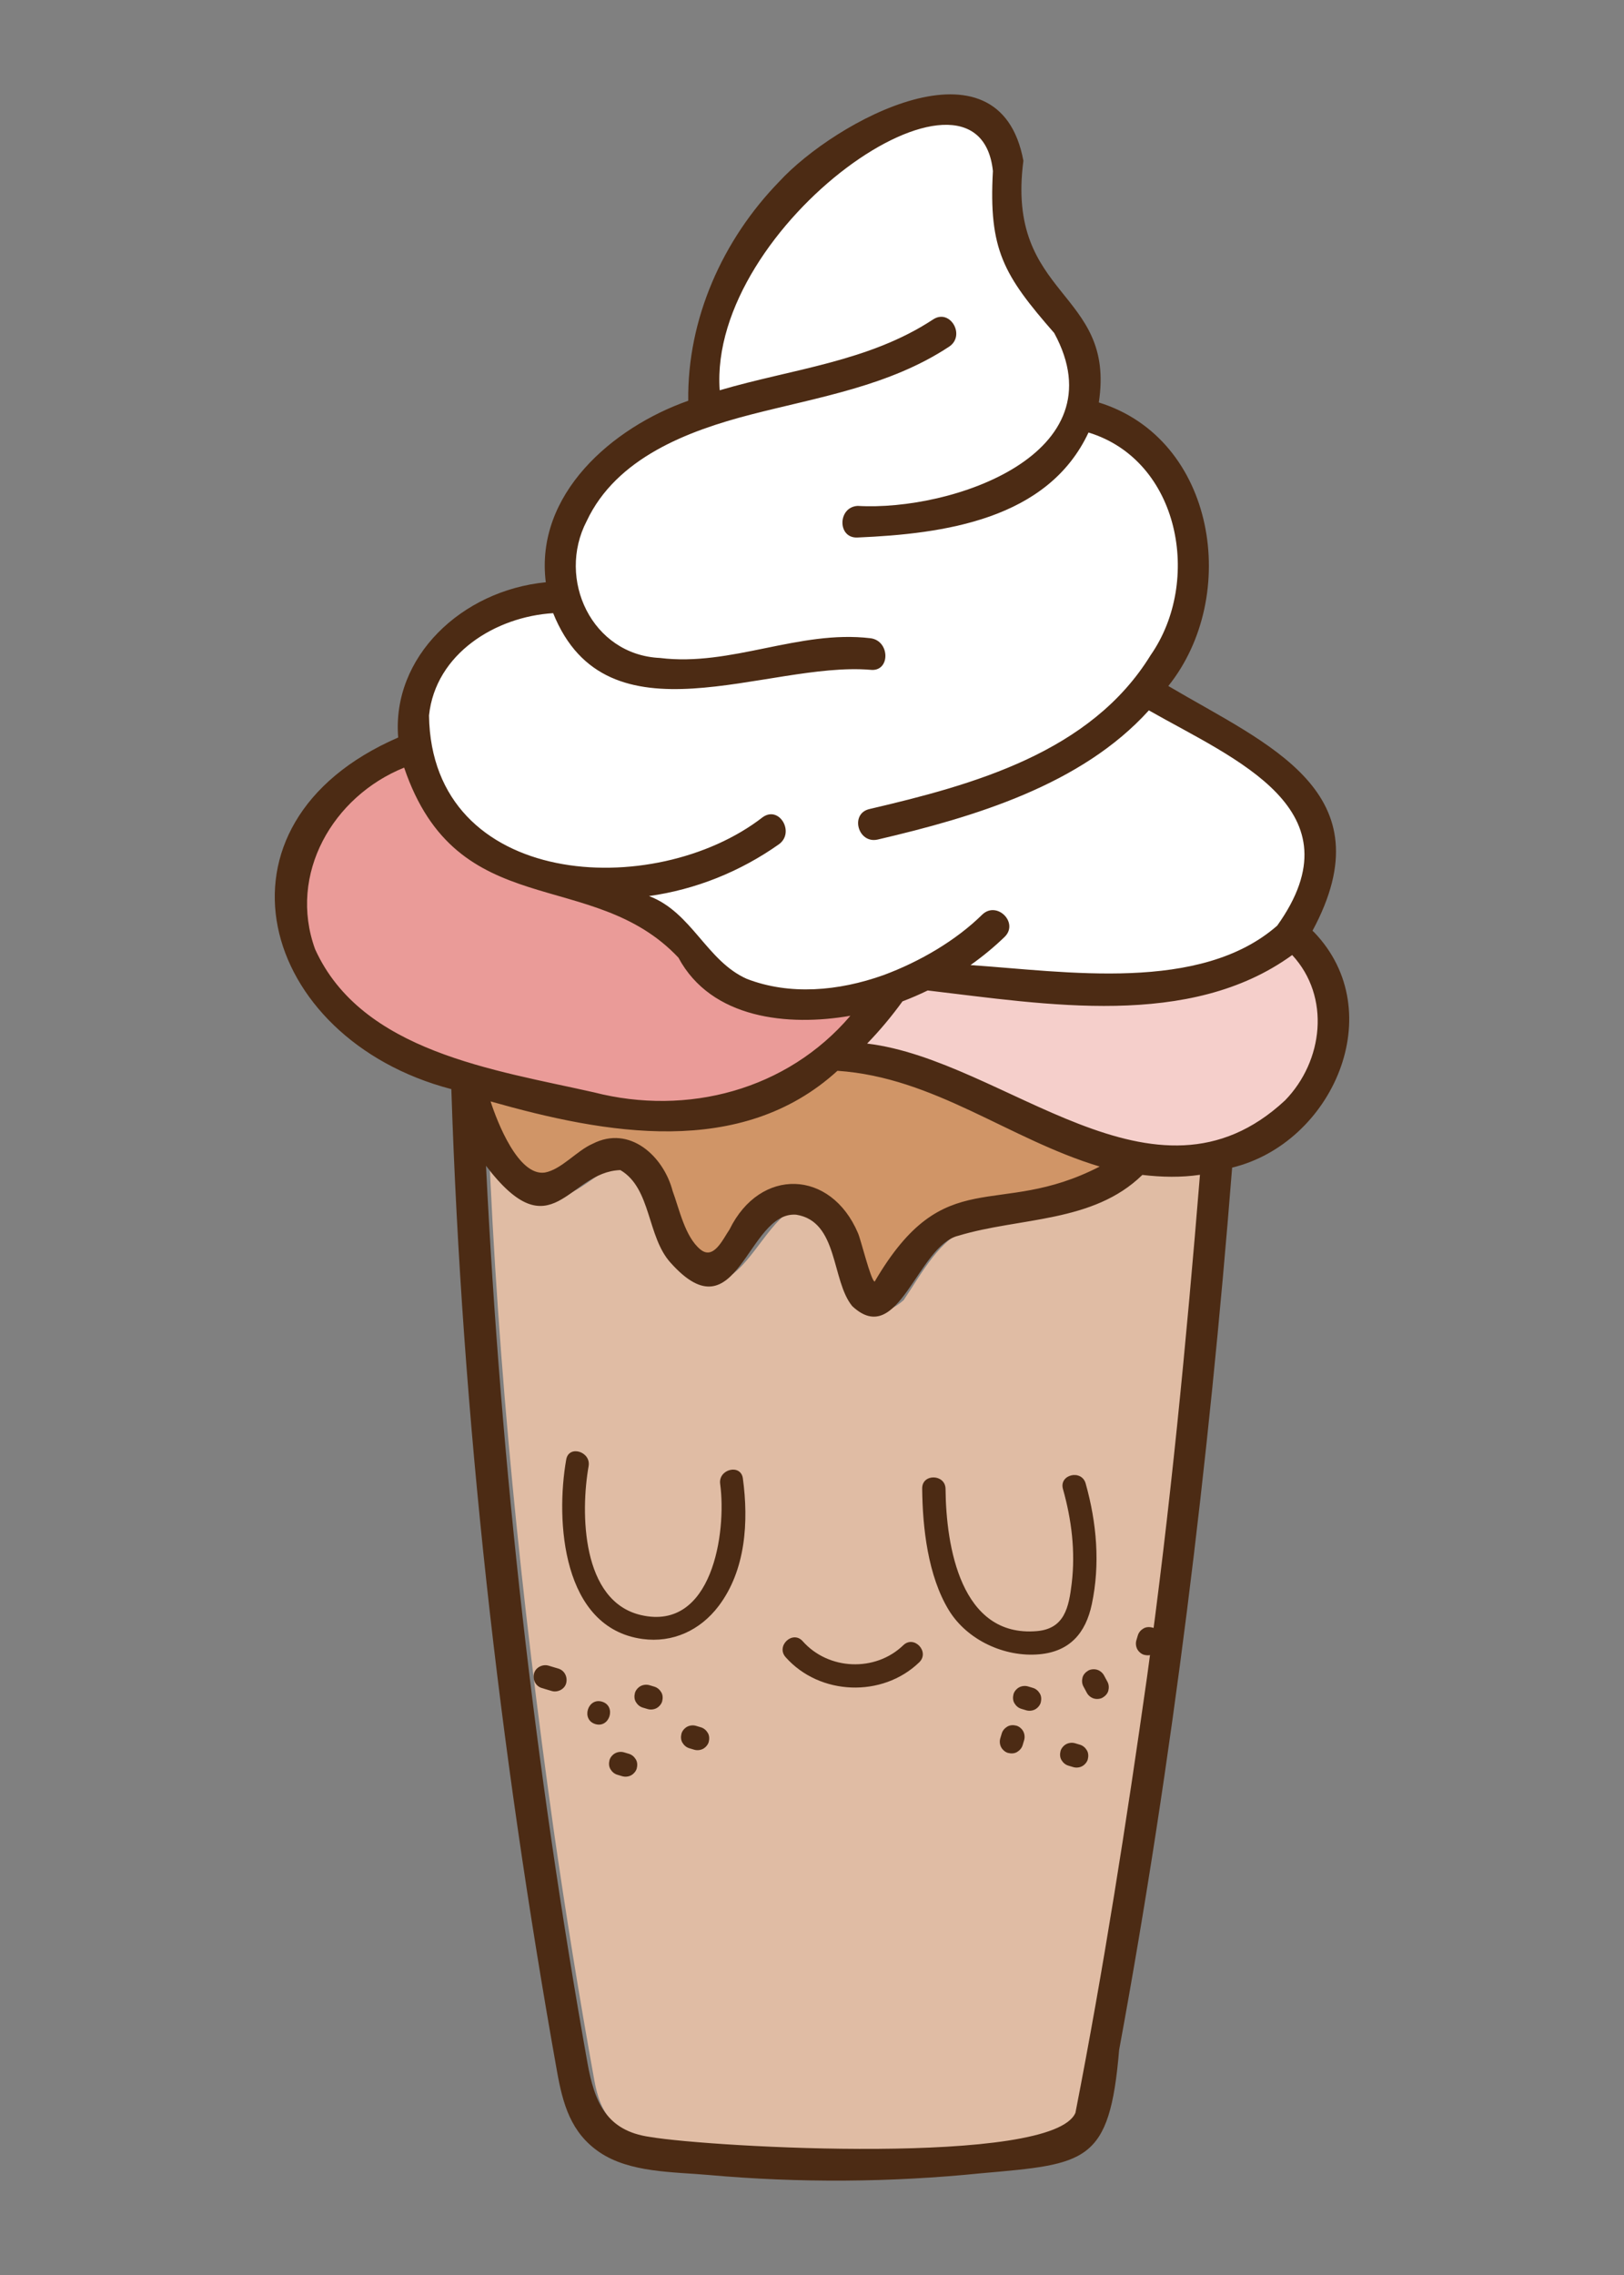 <?xml version="1.0" encoding="UTF-8"?>
<svg id="a" data-name="Lag 1" xmlns="http://www.w3.org/2000/svg" width="5in" height="7in" viewBox="0 0 360 504">
  <rect x="0" y="0" width="360" height="504" fill="#808080" stroke="none"/>
  <path d="m107.606,245.275c2.245,6.235,5.834,14.522,12.719,16.44,5.872-2.017,10.224-8.659,17.044-8.037,12.106,1.94,9.679,18.179,17.542,24.908-.201-.186-.224-.21-.176-.17.677.591,1.456.879,2.34.861,6.453-2.947,7.709-13,15.17-15.24,13.712-3.64,17.396,12.992,21.232,22.245-.012-.046.379.027.114.02,2.492-1.099,3.398-4.37,4.836-6.534,9.881-18.961,34.678-10.122,49.51-22.056-21.872-4.844-39.623-21.007-62.716-22.013-22.279,20.452-53.517,13.499-79.708,5.918.024.733.051,1.466.076,2.199.895-.027,1.798.558,2.017,1.458Z" fill="#d09567"/>
  <path d="m126.403,129.312c-.026-.218-.013-.099,0,0h0Z" fill="#e0bca4"/>
  <path d="m274.574,212.544c.296-.121.095-.04,0,0h0Z" fill="#e0bca4"/>
  <path d="m287.934,200.161c-.031.077-.057.142,0,0h0Z" fill="#e0bca4"/>
  <path d="m87.541,169.374c-18.521,7.345-27.694,31.79-15.52,48.425,16.779,19.695,58.215,28.209,83.288,27.377,14.908-2.106,28.072-11.115,37.378-22.687-13.693,3.213-33.063,3.796-40.574-10.477-3.507-4.677-8.673-7.765-14.004-9.986-21.309-7.834-39.749-8.332-47.654-34.024-.631.285-2.46,1.196-2.914,1.372Z" fill="#ea9b98"/>
  <path d="m95.434,233.727c.161.068.068.029-.002,0,0,0,.001,0,.002,0Z" fill="#e0bca4"/>
  <path d="m198.273,216.614c7.734-2.714,14.661-7.09,20.474-12.897.794-.787,2.027-.736,2.828,0,2.317,4.016-7.78,8.729-10.446,11.077,23.127,2.115,75.012,10.071,78.849-22.417.164-1.237.452-4.987.212-6.968-.453-3.22-1.972-6.258-3.931-8.788-8.179-10.354-22.039-13.07-31.929-21.273-15.119,17.57-38.383,24.232-60.19,29.222-2.465.648-3.586-3.179-1.063-3.857,6.542-1.519,13.072-3.117,19.49-5.101,20.403-5.983,41.431-18.342,48.371-39.59,5.885-16.305-2.848-37.854-20.48-42.006-8.178,19.631-31.554,22.955-50.387,23.59-1.119.065-1.954-.968-2-2,.57-3.435,5.67-1.675,8.156-2.392,16.266-.715,36.021-5.805,41.396-23.014,5.966-21.579-21.001-24.467-16.014-50.948-.079-3.558-.704-7.43-3.143-10.175-6.418-5.875-16.189-.939-23.099,1.703-22.096,10.176-37.383,33.476-37.541,57.825,10.56-3.356,21.523-5.021,32.083-8.339,6.308-1.981,12.112-4.409,17.648-8.176.925-.63,2.182-.142,2.736.718-5.824,14.428-54.901,15.194-69.152,27.912-15.818,8.931-22.269,36.307-2.689,44.621,18.076,7.047,36.54-5.225,54.97-2.352,1.107.157,1.612,1.515,1.397,2.46-1.159,2.805-4.923.609-7.356,1.082-21.16,1.136-54.406,15.601-64.082-12.436-4.246.755-8.833,1.033-12.803,2.931-4.513,1.803-9.516,5.733-11.967,9.065-5.534,6.908-6.645,16.65-3.019,24.696,6.933,18.351,29.014,25.823,47.858,22.299,4.915-.71,9.97-2.15,14.439-4.033,4.199-1.796,8.197-4.054,11.916-6.703,2.21-1.333,4.246,2.136,2.019,3.454-9.915,7.093-21.841,11.261-34.025,11.803,11.276,3.701,15.757,10.038,22.092,17.884,11.187,7.662,26.36,5.12,38.382,1.123Z" fill="#fff"/>
  <path d="m237.263,77.167c-.031-.072-.056-.127,0,0h0Z" fill="#e0bca4"/>
  <path d="m157.383,279.234c-.17.024-.271.039-.305.043.144.001.281-.007.305-.043Z" fill="#e0bca4"/>
  <path d="m178.373,268.094c.061.025.134.053,0,0h0Z" fill="#e0bca4"/>
  <path d="m233.89,249.143s0,0,0,0c-.079-.033-.283-.117,0,0Z" fill="#e0bca4"/>
  <path d="m291.733,216.944c-.89-3.067-3.855-5.083-4.917-7.859-19.444,17.581-57.129,11.858-81.384,8.834-2.047.986-4.15,1.863-6.305,2.627-2.934,4.208-6.291,8.127-9.984,11.677,16.246,1.778,30.597,9.361,44.75,16.92,0,0,0,0-.002,0,12.765,4.96,27.272,8.911,40.492,3.362,13.92-5.103,23.634-21.245,17.351-35.561Z" fill="#f5cfcb"/>
  <path d="m293.404,223.088c-.032-.274-.013-.101,0,0h0Z" fill="#e0bca4"/>
  <path d="m258.034,259.017c-1.108-.109-2.206-.264-3.3-.44-9.423,11.216-26.593,9.713-39.59,13.387-6.857,2.342-10.744,10.068-14.829,16.07-12.328,10.704-8.704-20.024-21.647-20.51-10.969-1.96-18.033,39.986-33.352-4.369-10.455-19.57-20.492,22.352-37.033-11.277,2.065,51.426,7.304,102.703,14.477,153.656,2.662,18.505,5.658,36.961,8.991,55.357.665,3.668,1.732,6.928,4.432,9.624,10.01,7.683,24.579,5.026,36.522,6.763,21.103.99,42.32-.099,63.198-3.34,7.14-.464,6.641-8.652,7.886-13.902,12.483-66.611,21.184-133.892,26.211-201.473-3.945.697-7.996.846-11.967.454Z" fill="#e0bca4"/>
  <path d="m90.522,167.972c2.343-.686,1.579-4.282-.837-3.912.166,1.331.426,2.646.771,3.941.02-.009.056-.025.067-.03Z" fill="#e0bca4"/>
  <path d="m157.889,189.054c-.04.017-.08.034-.12.052.061-.026.097-.042.12-.052Z" fill="#e0bca4"/>
  <path d="m233.889,249.143s.001,0,.002,0c0,0-.002,0-.002,0Z" fill="#e0bca4"/>
  <path d="m291.317,206.537c-.121-.129-.249-.224-.376-.329,16.618-30.797-9.844-41.166-31.952-54.231,15.942-19.904,10.61-54.746-15.41-62.814,3.816-24.957-20.71-23.089-16.718-53.552-5.356-28.783-41.829-8.737-54.114,4.609-12.578,12.916-20.405,30.438-20.181,48.56-16.804,5.909-34.023,20.707-31.578,40.217-18.636,1.814-34.175,16.519-32.719,34.389-44.197,19.189-30.91,66.73,11.782,77.899,2.364,72.898,10.59,145.811,23.421,217.584,1.286,7.192,3.033,13.588,9.404,17.921,6.726,4.575,16.398,4.354,24.206,5.052,20.115,1.797,40.398,1.659,60.489-.385,23.251-2.051,28.402-2.196,30.512-27.307,11.923-64.665,19.867-129.945,25.051-195.479,22.245-5.393,35.124-34.476,18.183-52.134Zm-196.216-48.029c1.431-13.707,14.784-21.905,27.52-22.669,11.94,29.68,47.284,10.65,70.314,12.549,4.465.531,4.426-6.473,0-6.998-15.849-1.881-30.873,6.335-46.64,4.375-15.097-.689-22.95-17.452-16.243-30.327,6.587-14.018,22.434-19.995,36.418-23.602,15.07-3.887,30.661-6.297,43.908-15.024,3.746-2.468.243-8.532-3.533-6.044-14.253,9.39-31.293,10.967-47.304,15.693-2.638-36.614,57.377-78.579,60.562-48.573-.966,17.463,2.369,23.044,13.59,35.89,14.598,26.826-22.733,39.525-43.576,38.298-4.478.265-4.508,7.267,0,7.002,19.032-.812,42.13-3.918,51.179-23.261,20.298,6.211,25.169,32.992,13.767,49.332-13.262,21.56-39.23,28.695-62.34,34.089-4.385,1.023-2.529,7.774,1.861,6.75,21.395-4.993,45.121-12.066,60.091-28.612,19.205,10.922,46.835,21.973,28.443,47.699-17.075,14.932-46.853,10.153-67.976,8.729,2.682-1.901,5.211-3.983,7.539-6.227,3.249-3.133-1.705-8.079-4.95-4.95-5.732,5.655-13.778,10.409-21.915,13.411-9.96,3.553-20.797,4.473-30.249.827-8.944-3.954-12.18-14.755-21.697-18.353,10.336-1.44,20.209-5.414,28.756-11.442,3.653-2.576.16-8.648-3.533-6.044-24.024,18.654-73.445,15.894-73.991-22.518Zm-25.252,51.775c-6.044-16.63,3.944-33.863,19.74-40.225,11.805,34.778,41.65,21.791,60.799,42.097,7.278,13.581,24.332,15.278,38.123,12.877-14.029,16.451-36.144,22.282-56.888,16.957-21.867-4.94-51.46-8.942-61.774-31.706Zm115.791,26.941c21.522,1.453,37.965,15.148,58.129,21.213-22.866,11.787-34.253-1.22-49.878,25.488-.854-.193-3.082-9.436-3.717-10.787-6.02-14.081-21.659-14.592-28.442-.786-1.534,2.265-3.55,6.834-6.464,4.459-3.43-2.795-4.686-8.995-6.162-12.952-2.016-7.745-9.562-14.678-17.736-10.467-3.493,1.506-6.904,5.699-10.59,6.372-5.899.855-10.568-11.241-12.029-15.757,25.382,7.204,55.475,12.736,76.889-6.782Zm68.643,134.187c-4.58,32.309-9.63,64.639-15.883,96.646-4.995,11.86-80.634,7.682-94.38,5.348-9.598-1.375-12.242-7.699-13.797-16.396-11.714-65.67-19.195-132.122-22.487-198.74,14.66,19.257,18.129,1.305,29.783.951,6.89,4.036,5.87,14.738,11.135,20.528,14.875,16.627,16.932-11.478,27.836-10.646,9.392,1.479,7.765,14.573,12.427,20.255,10.284,9.604,14.443-13.427,23.529-15.596,13.577-4.11,29.859-2.785,40.785-13.473,4.304.503,8.567.593,12.77-.026-3.03,37.153-6.604,74.218-11.719,111.15Zm30.576-127.63c-29.033,27.008-61.985-8.915-92.639-12.589,2.833-2.918,5.449-6.055,7.837-9.35,1.898-.72,3.764-1.526,5.589-2.414,26.168,3.057,58.099,8.626,80.799-7.853,8.566,9.243,6.893,23.513-1.585,32.206Z" fill="#4c2b14"/>
  <path d="m125.516,323.336c.579-3.281,5.534-1.758,4.962,1.485-1.812,10.264-1.599,29.951,11.647,32.99,15.779,3.62,18.977-18.324,17.515-29.07-.446-3.281,4.585-4.52,5.034-1.222,1.298,9.542.663,20.316-5.378,28.287-4.061,5.359-10.16,8.207-16.876,7.29-17.82-2.434-19.305-26.159-16.903-39.76h0Z" fill="#4c2b14"/>
  <path d="m204.425,329.75c-.029-3.346,5.15-3.21,5.179.113.111,12.627,3.339,32.918,20.222,31.494,6.142-.518,7.109-5.229,7.749-10.599.841-7.059-.025-14.068-1.945-20.885-.907-3.221,4.133-4.421,5.034-1.222,2.448,8.69,3.251,17.876,1.362,26.761-1.351,6.356-4.851,10.466-11.635,11.078-7.713.696-16.04-3.151-20.087-9.818-4.606-7.587-5.802-18.218-5.879-26.923h0Z" fill="#4c2b14"/>
  <path d="m174.152,367.127c-2.209-2.492,1.57-6.036,3.787-3.535,5.706,6.438,16.092,6.872,22.293.891,2.402-2.316,5.937,1.47,3.535,3.787-8.174,7.884-22.074,7.365-29.614-1.143h0Z" fill="#4c2b14"/>
  <path d="m226.401,378.572c-.672-.201-1.185-.661-1.537-1.252s-.365-1.321-.202-1.972c.157-.626.693-1.235,1.252-1.537.585-.315,1.336-.392,1.972-.202l1.086.325c.672.201,1.185.661,1.537,1.252s.365,1.321.202,1.972c-.157.626-.693,1.235-1.252,1.537-.585.315-1.336.392-1.972.202l-1.086-.325h0Z" fill="#4c2b14"/>
  <path d="m240.169,373.62c-.333-.617-.369-1.305-.202-1.972s.676-1.194,1.252-1.537c.556-.331,1.363-.384,1.972-.202.636.19,1.221.667,1.537,1.252l.761,1.411c.333.617.369,1.305.202,1.972s-.676,1.194-1.252,1.537c-.556.331-1.363.384-1.972.202-.636-.19-1.221-.667-1.537-1.252l-.761-1.411h0Z" fill="#4c2b14"/>
  <path d="m236.831,391.159c-.672-.201-1.185-.661-1.537-1.252s-.365-1.321-.202-1.972c.157-.626.693-1.235,1.252-1.537.585-.315,1.336-.392,1.972-.202l1.086.325c.672.201,1.185.661,1.537,1.252s.365,1.321.202,1.972c-.157.626-.693,1.235-1.252,1.537-.585.315-1.336.392-1.972.202l-1.086-.325h0Z" fill="#4c2b14"/>
  <path d="m252.23,362.304c.201-.672.661-1.185,1.252-1.537s1.321-.365,1.972-.202c.626.157,1.235.693,1.537,1.252.315.585.392,1.336.202,1.972l-.325,1.086c-.201.672-.661,1.185-1.252,1.537s-1.321.365-1.972.202c-.626-.157-1.235-.693-1.537-1.252-.315-.585-.392-1.336-.202-1.972l.325-1.086h0Z" fill="#4c2b14"/>
  <path d="m226.699,386.606c-.201.672-.661,1.185-1.252,1.537s-1.321.365-1.972.202c-.626-.157-1.235-.693-1.537-1.252-.315-.585-.392-1.336-.202-1.972l.325-1.086c.201-.672.661-1.185,1.252-1.537s1.321-.365,1.972-.202c.626.157,1.235.693,1.537,1.252.315.585.392,1.336.202,1.972l-.325,1.086h0Z" fill="#4c2b14"/>
  <path d="m120.116,373.969c-1.391-.416-2.08-1.861-1.738-3.223s1.926-2.127,3.223-1.738l2.172.65c1.391.416,2.08,1.861,1.738,3.223s-1.926,2.127-3.223,1.738l-2.172-.65h0Z" fill="#4c2b14"/>
  <path d="m142.483,378.298c-.672-.201-1.185-.661-1.537-1.252s-.365-1.321-.202-1.972c.157-.626.693-1.235,1.252-1.537.585-.315,1.336-.392,1.972-.202l1.086.325c.672.201,1.185.661,1.537,1.252s.365,1.321.202,1.972c-.157.626-.693,1.235-1.252,1.537-.585.315-1.336.392-1.972.202l-1.086-.325h0Z" fill="#4c2b14"/>
  <path d="m155.373,382.666c.672.201,1.185.661,1.537,1.252s.365,1.321.202,1.972c-.157.626-.693,1.235-1.252,1.537-.585.315-1.336.392-1.972.202l-1.086-.325c-.672-.201-1.185-.661-1.537-1.252s-.365-1.321-.202-1.972c.157-.626.693-1.235,1.252-1.537.585-.315,1.336-.392,1.972-.202l1.086.325h0Z" fill="#4c2b14"/>
  <path d="m139.418,388.538c.672.201,1.185.661,1.537,1.252s.365,1.321.202,1.972c-.157.626-.693,1.235-1.252,1.537-.585.315-1.336.392-1.972.202l-1.086-.325c-.672-.201-1.185-.661-1.537-1.252s-.365-1.321-.202-1.972c.157-.626.693-1.235,1.252-1.537.585-.315,1.336-.392,1.972-.202l1.086.325h0Z" fill="#4c2b14"/>
  <path d="m131.975,381.95c-3.198-.957-1.707-5.917,1.485-4.962s1.707,5.917-1.485,4.962Z" fill="#4c2b14"/>
</svg>